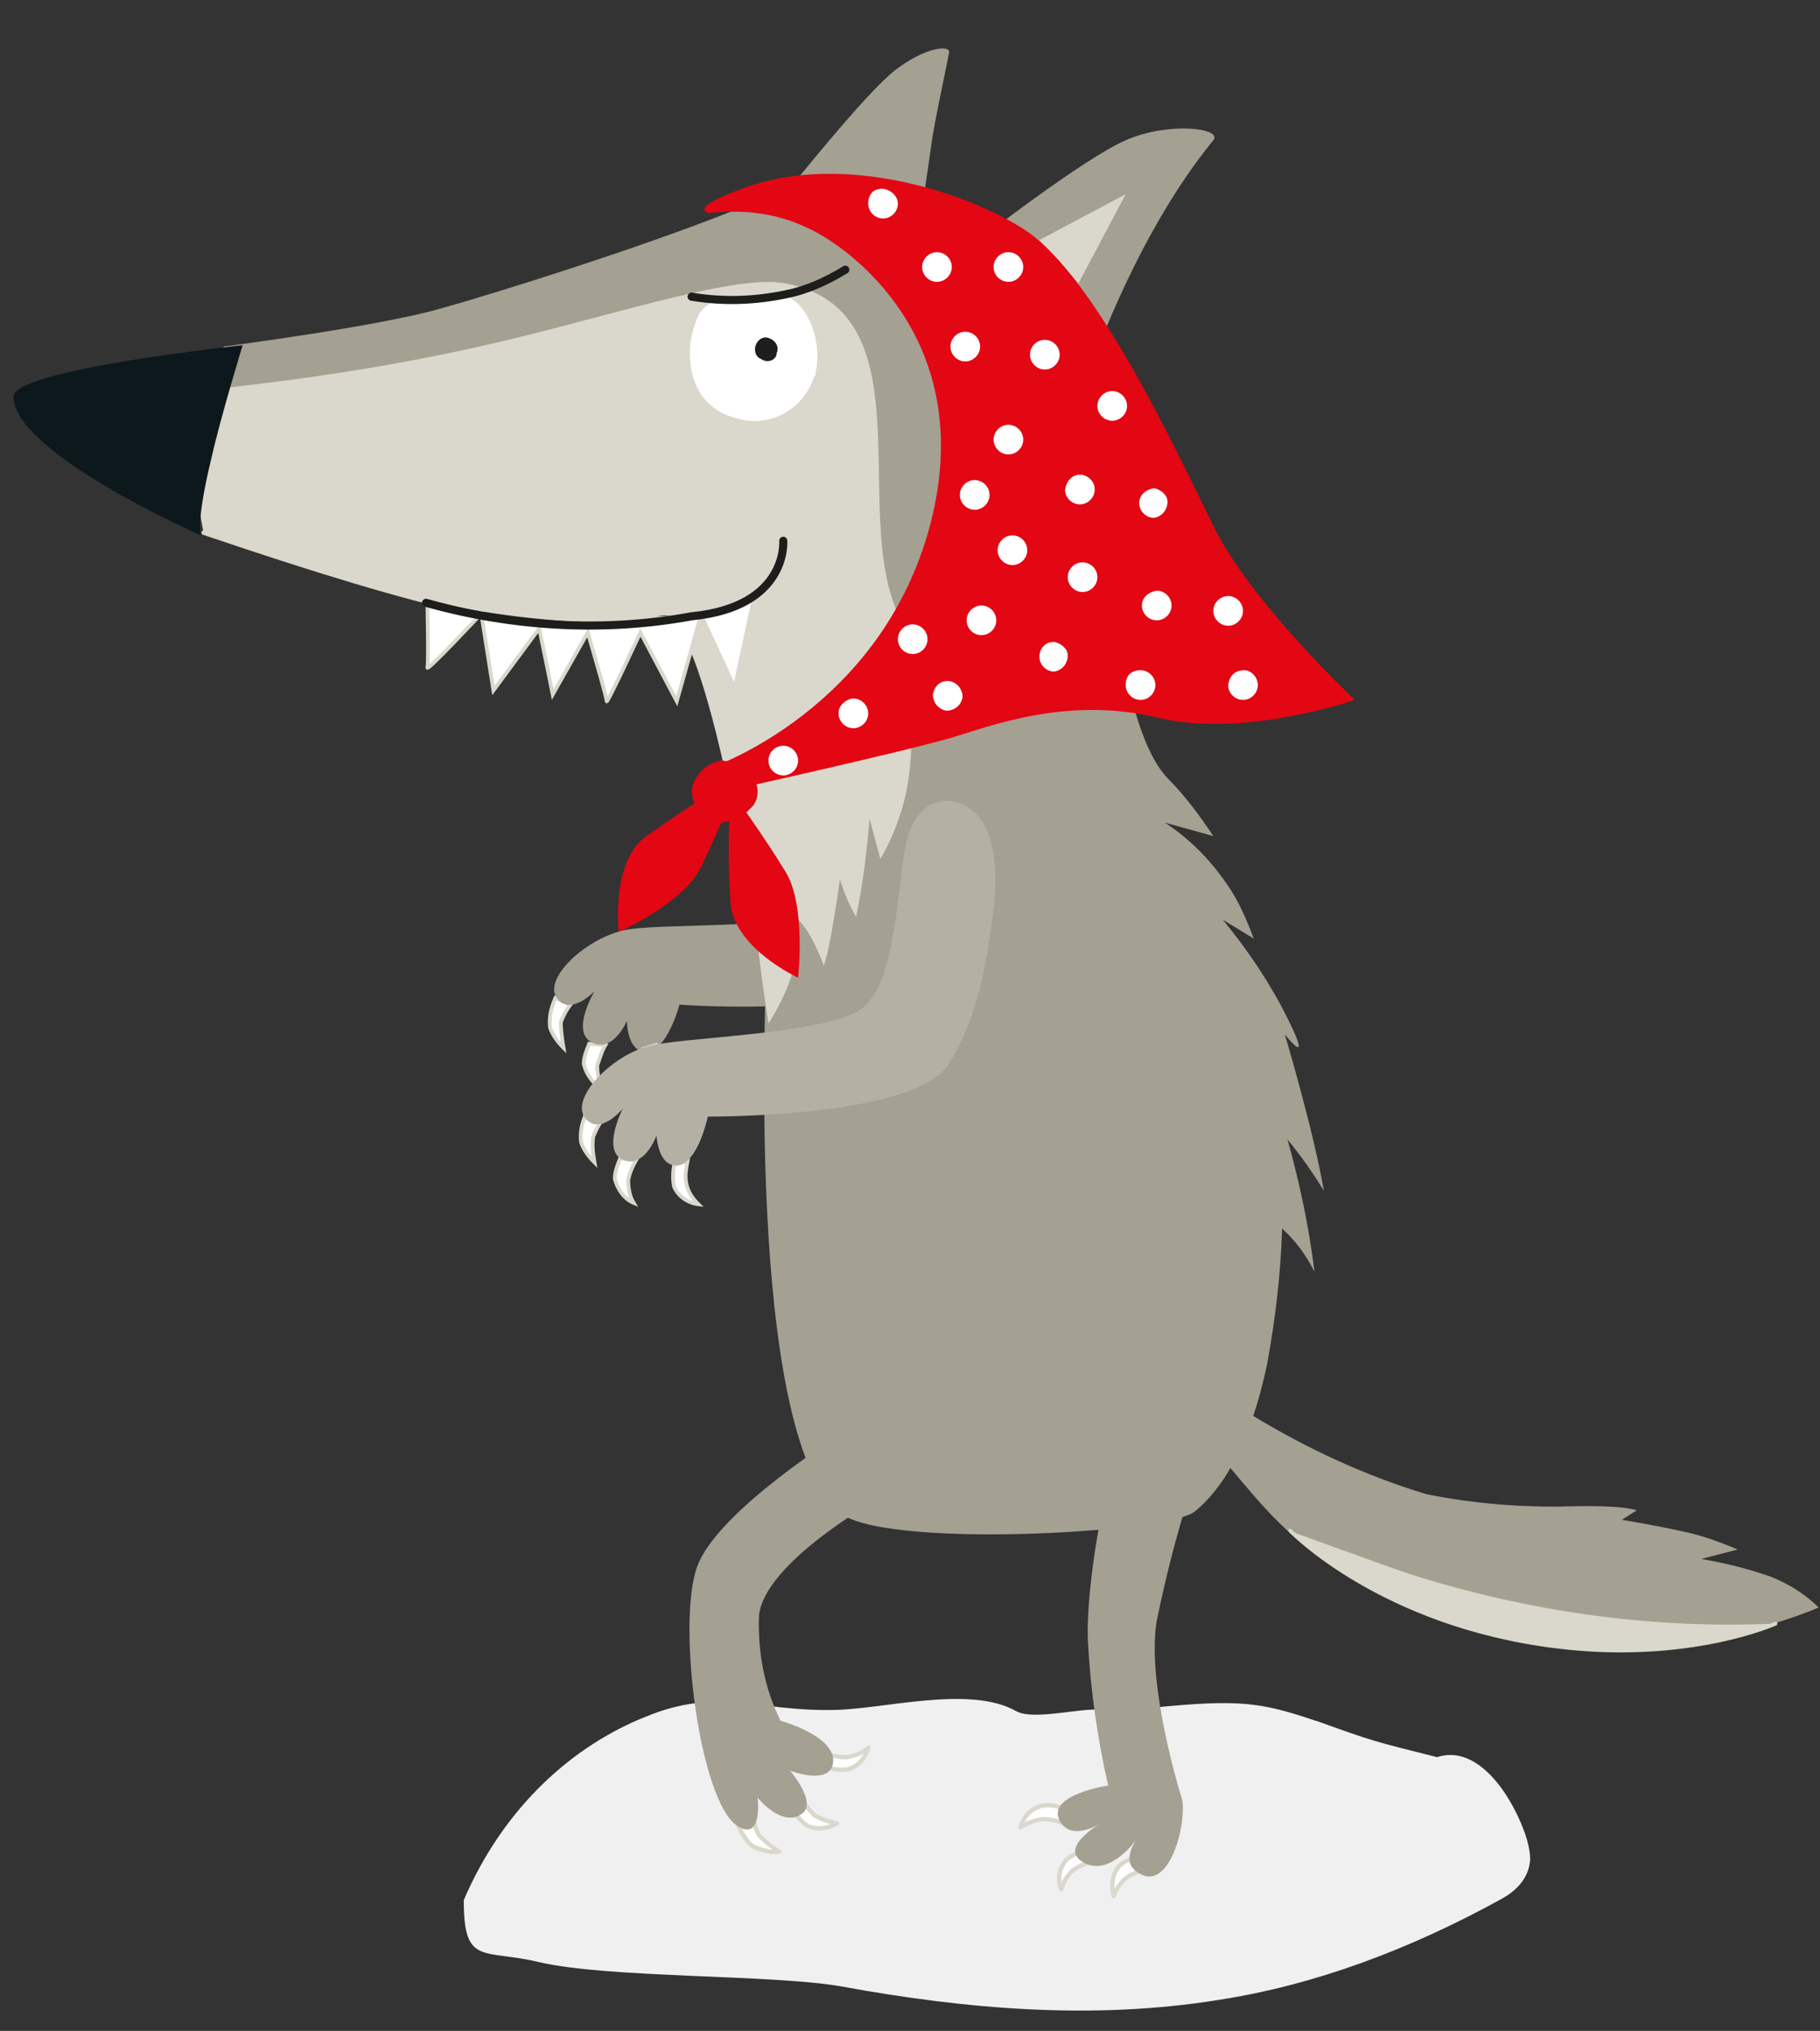 <?xml version="1.0" encoding="utf-8"?>
<!-- Generator: Adobe Illustrator 26.2.1, SVG Export Plug-In . SVG Version: 6.00 Build 0)  -->
<svg version="1.1" id="Capa_1" xmlns="http://www.w3.org/2000/svg" xmlns:xlink="http://www.w3.org/1999/xlink" x="0px" y="0px"
	 viewBox="0 0 135 150.6" style="enable-background:new 0 0 135 150.6;" xml:space="preserve">
<rect x="0" y="0" width="135" height="150.6" fill="#333333" stroke="none"/>
<style type="text/css">
	.st0{fill:#F0F0F0;}
	.st1{fill:#DAD8CC;}
	.st2{fill:none;stroke:#DAD8CC;stroke-width:0.32;stroke-linecap:round;stroke-linejoin:round;}
	.st3{fill-rule:evenodd;clip-rule:evenodd;fill:#FFFFFF;}
	.st4{fill:none;stroke:#DAD8CC;stroke-width:0.28;stroke-linecap:round;}
	.st5{fill:#A4A092;}
	.st6{fill:#0D181C;}
	.st7{fill:#FFFFFF;}
	.st8{fill:#1D1D1B;}
	.st9{fill:none;stroke:#1D1D1B;stroke-width:0.6;stroke-linecap:round;}
	.st10{fill-rule:evenodd;clip-rule:evenodd;fill:#E30613;}
	.st11{fill-rule:evenodd;clip-rule:evenodd;fill:#A4A092;}
	.st12{fill-rule:evenodd;clip-rule:evenodd;fill:#DAD8CC;}
	.st13{fill:none;stroke:#DAD8CC;stroke-width:0.28;stroke-linecap:round;stroke-linejoin:round;}
	.st14{fill:#B4B0A4;}
	.st15{fill:#E30613;}
</style>
<g id="Capa_2_00000097502445821570739280000012282046204454817191_">
	<g id="Capa_1-2">
		<path class="st0" d="M106.6,130.3c-4.8-1.2-4.8-1.2-8.7-2.6c-3.9-1.3-5.4-1.7-11-1.2c-1.3,0.1-4,0.5-5.3,0.3
			c-1.3-0.2-4.9,0.8-6.2,0.1c-3.5-2-10-0.1-13.7-0.1c-5.5,0.1-8.5-1.7-13.8,0.5c-5.3,2.1-10.5,6.6-13.5,13.6c0,4.9,1.4,3.6,5.6,4.6
			c5.1,1.2,17.3,0.9,22.4,1.8c9.3,1.7,18.7,2.5,28,1c7.1-1.1,14.1-3.7,21-7.5c0.9-0.5,2-1.4,2.1-2.9c0-0.7-0.2-1.4-0.4-2
			C111.8,132.4,109.3,129.4,106.6,130.3"/>
		<path class="st1" d="M15.1,39.5c0,0,12.7,4.3,15,4.7c4.9,1.2,10,1.9,15.1,2c3.8,0.1,4.3-1.8,5.6,0.8s3.1,9.9,3.1,9.9
			s19.7-8.1,19.9-9.5s3.2-15.1,1.1-18.4s-9.2-11-9.9-11.3s-11-1.6-11-1.6s-13,6.8-40.4,11.1C12.7,27.3,15.1,39.5,15.1,39.5"/>
		<path class="st2" d="M15.1,39.5c16.8,5.7,25.1,7.6,31.8,7c3-0.3,3-0.8,3.9,0.6c1.5,2.4,3.1,9.9,3.1,9.9"/>
		<path class="st3" d="M31.7,44.7c0,0,2.7,0.7,5.7,1.3c2.2,0.4,4.4,0.5,6.6,0.3c0,0,3-0.4,5.5-0.5c2.3,0,4.5-0.6,6.5-1.8L54.5,51
			l-2.5-5.4L50.2,52l-2.7-5.1c0,0-2.5,5.4-2.5,5.1s-1-3.7-1.4-5.1L41,51.5l-1-4.9l-3.4,4.6l-0.9-5.7c0,0-4.1,4.4-4,4
			S31.7,44.6,31.7,44.7"/>
		<path class="st4" d="M31.7,44.7c0,0,2.7,0.7,5.7,1.3c2.2,0.4,4.4,0.5,6.6,0.3c0,0,3-0.4,5.5-0.5c2.3,0,4.5-0.6,6.5-1.8L54.5,51
			l-2.5-5.4L50.2,52l-2.7-5.1c0,0-2.5,5.4-2.5,5.1s-1-3.7-1.4-5.1L41,51.5l-1-4.9l-3.4,4.6l-0.9-5.7c0,0-4.1,4.4-4,4
			S31.7,44.7,31.7,44.7z"/>
		<path class="st5" d="M54.2,15.7c-6.8,2.7-17.6,6.1-21.6,7.2c-4.5,1.3-16,2.8-16,2.8L14.4,29c7-0.7,13.9-1.7,20.7-3.2
			c9.2-2,19.1-5.5,23.1-4.8c12,2.2,3.1,20.8,10.3,27.1C80.2,13.5,53.5,15.7,54.2,15.7"/>
		<path class="st6" d="M1,29.4c0-2,17-3.8,17-3.8s-1.6,5.2-2.3,8.3c-1.2,4.9-0.8,5.8-0.8,5.8S1,33.6,1,29.4"/>
		<path class="st7" d="M60.5,27.6c0.6-2.5-0.9-6.2-3.4-5.8c-1.8,0.1-2.2,0.9-3.6,0.3c-1.2,0.5-1.6,0.9-1.9,1.8
			c-0.9,2.3-0.6,6.2,3,7.1c2.4,0.8,5-0.6,5.8-3.1C60.5,27.9,60.5,27.7,60.5,27.6"/>
		<path class="st8" d="M56.1,25.5c-0.2,0.4-0.1,0.9,0.3,1.1c0.1,0,0.1,0.1,0.2,0.1c0.4,0.2,0.9,0,1-0.4c0,0,0-0.1,0-0.1
			c0.2-0.4,0-0.9-0.5-1.1c0,0,0,0,0,0C56.7,24.9,56.3,25.1,56.1,25.5"/>
		<path class="st9" d="M51.3,22c2.4,0.4,4.8,0.3,7.1-0.2c1.5-0.3,3-1,4.3-1.8"/>
		<path class="st7" d="M47.2,86c-0.3,0.5-0.5,1-0.6,1.5c0,0.6,0.1,1.2,0.4,1.7c-0.7-0.3-1.2-1-1.4-1.8c0-0.5,0.2-1,0.4-1.5L47.2,86z
			"/>
		<path class="st4" d="M47.2,86c-0.3,0.5-0.5,1-0.6,1.5c0,0.6,0.1,1.2,0.4,1.7c-0.7-0.3-1.2-1-1.4-1.8c0-0.5,0.2-1,0.4-1.5L47.2,86z
			"/>
		<path class="st7" d="M51,86.1c-0.1,0.5-0.2,1.1-0.1,1.6c0.1,0.6,0.4,1.1,0.9,1.6c-0.8-0.1-1.5-0.6-1.8-1.3c-0.1-0.5-0.1-1,0-1.6
			L51,86.1z"/>
		<path class="st4" d="M51,86.1c-0.1,0.5-0.2,1.1-0.1,1.6c0.1,0.6,0.4,1.1,0.9,1.6c-0.8-0.1-1.5-0.6-1.8-1.3c-0.1-0.5-0.1-1,0-1.6
			L51,86.1z"/>
		<path class="st7" d="M43.5,82.5c-0.3,0.7-0.5,1.4-0.4,2.2c0.2,0.6,0.6,1.1,1,1.5C44,85.6,43.9,85,44,84.3c0.2-0.5,0.4-0.9,0.7-1.3
			L43.5,82.5z"/>
		<path class="st4" d="M43.5,82.5c-0.3,0.7-0.5,1.4-0.4,2.2c0.2,0.6,0.6,1.1,1,1.5C44,85.6,43.9,85,44,84.3c0.2-0.5,0.4-0.9,0.7-1.3
			L43.5,82.5z"/>
		<path class="st7" d="M44.9,77.5c-0.3,0.5-0.4,1-0.6,1.5c0,0.6,0.1,1.2,0.4,1.7c-0.7-0.3-1.2-1-1.4-1.8c0-0.5,0.2-1,0.4-1.5
			L44.9,77.5z"/>
		<path class="st4" d="M44.9,77.5c-0.3,0.5-0.4,1-0.6,1.5c0,0.6,0.1,1.2,0.4,1.7c-0.7-0.3-1.2-1-1.4-1.8c0-0.5,0.2-1,0.4-1.5
			L44.9,77.5z"/>
		<path class="st7" d="M41.2,74c-0.3,0.7-0.5,1.4-0.4,2.2c0.2,0.6,0.6,1.1,1,1.5c-0.1-0.6-0.2-1.3-0.2-1.9c0.2-0.5,0.4-0.9,0.7-1.3
			L41.2,74z"/>
		<path class="st4" d="M41.2,74c-0.3,0.7-0.5,1.4-0.4,2.2c0.2,0.6,0.6,1.1,1,1.5c-0.1-0.6-0.2-1.3-0.2-1.9c0.2-0.5,0.4-0.9,0.7-1.3
			L41.2,74z"/>
		<path class="st10" d="M55,57.5c0,0-1.7,4.1-3,6.8s-6.1,4.8-6.1,4.8s-0.6-5,1.9-7C50.2,60.4,52.6,58.8,55,57.5"/>
		<path class="st11" d="M89.8,104.2c0.9-0.9,3,0.7,3,0.7c4.1,2.5,8.4,4.5,13,5.9c3.5,0.7,7.1,1,10.7,0.9c4.1-0.1,4.9,0.3,4.9,0.3
			l-1.1,0.7c0,0,2.5,0.4,4.7,0.9c1.4,0.3,2.7,0.8,3.9,1.3l-2.7,0.7c1.7,0.3,3.4,0.7,5.1,1.3c1.3,0.5,2.6,1.3,3.6,2.3
			c0,0-9.2,4.1-19,2.6c-17.6-2.9-21-8.8-25.2-13.6C90.4,107.8,88.7,105.3,89.8,104.2"/>
		<path class="st12" d="M95.6,113.5c0,0,6,2.2,8.9,3.2c8.8,2.8,17.9,4.1,27.1,3.7c0,0-6.4,2.9-16.2,1.7
			C102.4,120.5,95.6,113.5,95.6,113.5"/>
		<path class="st13" d="M131.7,120.4c0,0-6.4,2.9-16.2,1.7c-13.1-1.6-19.8-8.6-19.8-8.6"/>
		<path class="st5" d="M70.9,52.8c-1.3-0.8-4.1-1.2-4.9,3.6s-1.6,9.9-4.1,11c-3.5,1.6-13.3,1-15.7,1.6c-2.9,0.7-5.9,3.6-4.9,5
			s2.8-0.5,2.8-0.5s-1.8,3-0.2,3.8s2.6-1.6,2.6-1.6s0,2.4,1.5,2.3s2.4-3.5,2.4-3.5s15.2,1.1,18-2.7c2.6-3.5,3.5-8.2,4.1-11.4
			S72.8,54,70.9,52.8"/>
		<path class="st7" d="M48.7,77.5c-0.1,0.5-0.2,1.1-0.1,1.6c0.1,0.6,0.4,1.1,0.9,1.6c-0.8-0.1-1.5-0.6-1.8-1.3c-0.1-0.5-0.1-1,0-1.6
			L48.7,77.5z"/>
		<path class="st2" d="M48.7,77.5c-0.1,0.5-0.2,1.1-0.1,1.6c0.1,0.6,0.4,1.1,0.9,1.6c-0.8-0.1-1.5-0.6-1.8-1.3c-0.1-0.5-0.1-1,0-1.6
			L48.7,77.5z"/>
		<path class="st5" d="M83.5,49.7c0,0,0.9,5.7,3.1,8c1.3,1.3,2.4,2.8,3.4,4.3l-3.6-1c2,1.3,3.6,3,4.9,5c0.7,1.1,1.2,2.3,1.7,3.6
			l-2.3-1.4c1.9,2.3,3.5,4.7,4.8,7.3c2,4-0.2,1.2-0.2,1.2s2.1,7,2.9,11.6c-0.8-1.3-1.7-2.6-2.7-3.8c0.9,3.2,1.6,6.5,2,9.8
			c-0.6-1.2-1.4-2.3-2.4-3.2c-0.1,3.4-0.5,6.7-1.1,10c-1.3,6.2-3.4,9.4-5.4,11s-23.4,2.8-26.4,0C55.3,106,56.7,73.4,57,68
			c0.1-3.3-0.9-6.6-2.7-9.3L83.5,49.7z"/>
		<path class="st5" d="M72.6,17.8c0,0,7.7-6,10.9-7.4s7.2-0.9,6.5,0c-5.5,6.7-8.8,16.1-8.8,16.1L72.6,17.8z"/>
		<path class="st5" d="M58.4,14.2c0,0,5.8-7.3,8-9s4.1-1.9,4-1.3s-1.1,5.2-1.3,6.7s-0.7,4.8-0.7,4.8L58.4,14.2z"/>
		<path class="st14" d="M71.7,59.8c-1.3-0.8-4.1-0.9-4.7,3.9s-1,10-3.4,11.3c-3.4,1.8-13.2,1.9-15.6,2.6c-2.8,0.8-5.7,3.9-4.6,5.3
			s2.8-0.7,2.8-0.7s-1.6,3.1,0,3.8s2.5-1.8,2.5-1.8s0.1,2.4,1.6,2.2s2.2-3.6,2.2-3.6s15.2,0.1,17.8-3.8c2.4-3.7,3-8.4,3.4-11.6
			S73.7,60.9,71.7,59.8"/>
		<path class="st7" d="M59.4,133.3c0.3,0.5,0.6,0.9,1,1.3c0.5,0.3,1.1,0.5,1.7,0.6c-0.7,0.4-1.5,0.5-2.2,0.2
			c-0.4-0.3-0.8-0.7-1.1-1.1L59.4,133.3z"/>
		<path class="st2" d="M59.4,133.3c0.3,0.5,0.6,0.9,1,1.3c0.5,0.3,1.1,0.5,1.7,0.6c-0.7,0.4-1.5,0.5-2.2,0.2
			c-0.4-0.3-0.8-0.7-1.1-1.1L59.4,133.3z"/>
		<path class="st7" d="M61.2,130c0.5,0.2,1,0.3,1.6,0.3c0.6-0.1,1.2-0.3,1.6-0.7c-0.2,0.8-0.8,1.4-1.5,1.6c-0.5,0.1-1.1,0-1.6-0.2
			L61.2,130z"/>
		<path class="st2" d="M61.2,130c0.5,0.2,1,0.3,1.6,0.3c0.6-0.1,1.2-0.3,1.6-0.7c-0.2,0.8-0.8,1.4-1.5,1.6c-0.5,0.1-1.1,0-1.6-0.2
			L61.2,130z"/>
		<path class="st7" d="M54.7,135.2c0,0,0.5,1.4,1.3,1.8c0.6,0.2,1.2,0.4,1.8,0.3c-0.5-0.3-1-0.7-1.5-1.2c-0.2-0.4-0.4-0.9-0.4-1.4
			L54.7,135.2z"/>
		<path class="st2" d="M54.7,135.2c0,0,0.5,1.4,1.3,1.8c0.6,0.2,1.2,0.4,1.8,0.3c-0.5-0.3-1-0.7-1.5-1.2c-0.2-0.4-0.4-0.9-0.4-1.4
			L54.7,135.2z"/>
		<path class="st7" d="M78.9,135.2c-0.5-0.2-1-0.3-1.6-0.3c-0.6,0.1-1.2,0.3-1.6,0.6c0.2-0.8,0.8-1.4,1.6-1.6c0.5-0.1,1.1,0,1.5,0.2
			L78.9,135.2z"/>
		<path class="st2" d="M78.9,135.2c-0.5-0.2-1-0.3-1.6-0.3c-0.6,0.1-1.2,0.3-1.6,0.6c0.2-0.8,0.8-1.4,1.6-1.6c0.5-0.1,1.1,0,1.5,0.2
			L78.9,135.2z"/>
		<path class="st7" d="M81.2,138c-0.5,0.1-1,0.3-1.5,0.6c-0.5,0.4-0.8,0.9-1,1.5c-0.3-0.8-0.1-1.6,0.4-2.2c0.4-0.3,0.9-0.6,1.4-0.7
			L81.2,138z"/>
		<path class="st2" d="M81.2,138c-0.5,0.1-1,0.3-1.5,0.6c-0.5,0.4-0.8,0.9-1,1.5c-0.3-0.8-0.1-1.6,0.4-2.2c0.4-0.3,0.9-0.6,1.4-0.7
			L81.2,138z"/>
		<path class="st7" d="M85.1,138.6c-0.5,0.1-1,0.3-1.5,0.6c-0.5,0.4-0.8,0.9-1,1.4c-0.2-0.8-0.1-1.6,0.4-2.2
			c0.4-0.4,0.9-0.6,1.4-0.7L85.1,138.6z"/>
		<path class="st2" d="M85.1,138.6c-0.5,0.1-1,0.3-1.5,0.6c-0.5,0.4-0.8,0.9-1,1.4c-0.2-0.8-0.1-1.6,0.4-2.2
			c0.4-0.4,0.9-0.6,1.4-0.7L85.1,138.6z"/>
		<path class="st5" d="M62.6,106.2c0,0-9.4,5.8-10.9,10s0.2,17.4,3,19.2c1.9,1.2,1.5-2.1,1.5-2.1s1.9,2.4,3.4,1.1
			c0.9-0.9-1-3.1-1-3.1s3.1,1.2,3.2-0.7s-3.9-3-3.9-3c-1.2-2.4-1.7-5.1-1.6-7.8c0.4-3.9,8.6-8.5,8.6-8.5L62.6,106.2z"/>
		<path class="st5" d="M82.2,109.8c0,0-1.7,7.3-1.5,12c0.2,3.6,0.7,7.1,1.5,10.6c0,0-4.6,0.7-3.6,2.6c0.9,1.7,3.2,0.1,3.2,0.1
			s-3.2,1.8-1.6,2.9c2,1.4,4.1-1.6,4.1-1.6s-1.1,1.5-0.1,2.3c2.4,2,3.8-3.2,3.5-5.2c0,0-2.7-8.5-1.9-13.3c0.8-3.9,1.8-7.7,3.1-11.4
			L82.2,109.8z"/>
		<polygon class="st1" points="80,21 83.5,14.4 77.1,17.8 		"/>
		<path class="st1" d="M67.6,54.8c0,1.8-0.2,3.5-0.7,5.2c-0.4,1.3-0.9,2.5-1.6,3.7l-0.8-3c-0.2,2.5-0.5,4.9-1,7.3
			c-0.5-0.9-0.9-1.8-1.2-2.8c0,0-0.7,5.2-1.2,6.4c-1-2.7-1.9-3.4-1.9-3.4c-0.1,1.4-0.2,2.8-0.5,4.2c-0.4,1.2-1,2.4-1.7,3.5
			c0,0-0.9-5.7-1.1-9.2c-0.2-3-0.9-6-2-8.8c0,0,6,0.1,6.8-3s7.1-3.4,7.1-3.4L67.6,54.8z"/>
		<path class="st15" d="M52.8,56.9c0,0,12.6-4.3,16.2-18s-6-20.6-9.1-22c-2.3-1.1-4.8-1.4-7.3-1.1c0,0-1.8-0.3,2.7-1.9
			c7.2-2.6,16.4,0.3,20.8,3.2C81.3,20.6,87.2,33.3,90,39s10.5,12.9,10.5,12.9s-8.3,2.9-14.7,1.3c-6.7-1.6-12.5,0.7-15.2,1.5
			c-4.2,1.2-16.9,4-16.9,4L52.8,56.9z"/>
		<path class="st3" d="M84.7,44.9c0,0.6,0.5,1.1,1.1,1.1c0.6,0,1.1-0.5,1.1-1.1c0-0.6-0.5-1.1-1.1-1.1c0,0,0,0,0,0
			C85.2,43.9,84.7,44.3,84.7,44.9L84.7,44.9"/>
		<path class="st3" d="M79.2,42.8c0,0.6,0.5,1.1,1.1,1.1c0.6,0,1.1-0.5,1.1-1.1c0-0.6-0.5-1.1-1.1-1.1c0,0,0,0,0,0
			C79.7,41.7,79.2,42.2,79.2,42.8"/>
		<path class="st3" d="M71.7,46c0,0.6,0.5,1.1,1.1,1.1c0.6,0,1.1-0.5,1.1-1.1c0-0.6-0.5-1.1-1.1-1.1c0,0,0,0,0,0
			C72.2,44.9,71.7,45.4,71.7,46C71.7,46,71.7,46,71.7,46"/>
		<path class="st3" d="M69.2,51.5c0,0.6,0.4,1.1,1,1.2c0.6,0,1.1-0.4,1.2-1c0-0.6-0.4-1.1-1-1.2c0,0-0.1,0-0.1,0
			C69.7,50.5,69.3,50.9,69.2,51.5"/>
		<path class="st3" d="M66.6,47.4c0,0.6,0.5,1.1,1.1,1.1c0.6,0,1.1-0.5,1.1-1.1s-0.5-1.1-1.1-1.1C67.1,46.3,66.6,46.8,66.6,47.4
			C66.6,47.4,66.6,47.4,66.6,47.4"/>
		<path class="st3" d="M62.2,52.9c0,0.6,0.5,1.1,1.1,1.1s1.1-0.5,1.1-1.1c0-0.6-0.5-1.1-1.1-1.1c0,0-0.1,0-0.1,0
			C62.7,51.9,62.2,52.3,62.2,52.9"/>
		<path class="st3" d="M57,56.4c0,0.6,0.5,1.1,1.1,1.1c0.6,0,1.1-0.5,1.1-1.1c0-0.6-0.5-1.1-1.1-1.1c0,0,0,0,0,0
			C57.5,55.3,57,55.8,57,56.4C57,56.4,57,56.4,57,56.4"/>
		<path class="st3" d="M71.2,36.7c0,0.6,0.5,1.1,1.1,1.1c0.6,0,1.1-0.5,1.1-1.1c0-0.6-0.5-1.1-1.1-1.1c0,0,0,0,0,0
			C71.7,35.6,71.2,36.1,71.2,36.7C71.2,36.7,71.2,36.7,71.2,36.7"/>
		<path class="st3" d="M79,36.3c0,0.6,0.5,1.1,1.1,1.1c0.6,0,1.1-0.5,1.1-1.1c0-0.6-0.5-1.1-1.1-1.1c0,0,0,0,0,0
			C79.5,35.2,79.1,35.7,79,36.3"/>
		<path class="st3" d="M81.4,30.1c0,0.6,0.5,1.1,1.1,1.1c0.6,0,1.1-0.5,1.1-1.1c0-0.6-0.5-1.1-1.1-1.1S81.4,29.5,81.4,30.1
			C81.4,30.1,81.4,30.1,81.4,30.1"/>
		<path class="st3" d="M73.7,32.6c0,0.6,0.5,1.1,1.1,1.1s1.1-0.5,1.1-1.1c0-0.6-0.5-1.1-1.1-1.1c0,0,0,0,0,0
			C74.2,31.5,73.7,32,73.7,32.6C73.7,32.6,73.7,32.6,73.7,32.6"/>
		<path class="st3" d="M74,40.8c0,0.6,0.5,1.1,1.1,1.1c0.6,0,1.1-0.5,1.1-1.1c0-0.6-0.5-1.1-1.1-1.1c0,0,0,0,0,0
			C74.5,39.7,74,40.2,74,40.8"/>
		<path class="st3" d="M77.1,48.7c0,0.6,0.5,1.1,1.1,1.1l0,0c0.6-0.1,1-0.6,1-1.2c0-0.5-0.5-0.9-1-1C77.5,47.6,77.1,48.1,77.1,48.7"
			/>
		<path class="st3" d="M83.5,50.8c0,0.6,0.5,1.1,1.1,1.1c0.6,0,1.1-0.5,1.1-1.1c0-0.6-0.5-1.1-1.1-1.1c0,0,0,0,0,0
			C83.9,49.7,83.5,50.1,83.5,50.8C83.5,50.7,83.5,50.7,83.5,50.8"/>
		<path class="st3" d="M91.1,50.8c0,0.6,0.5,1.1,1.1,1.1s1.1-0.5,1.1-1.1c0-0.6-0.5-1.1-1-1.1C91.6,49.7,91.2,50.1,91.1,50.8
			C91.2,50.7,91.2,50.7,91.1,50.8"/>
		<path class="st3" d="M90,45.3c0,0.6,0.5,1.1,1.1,1.1c0.6,0,1.1-0.5,1.1-1.1c0-0.6-0.5-1.1-1.1-1.1c0,0,0,0,0,0
			C90.5,44.2,90,44.7,90,45.3"/>
		<path class="st3" d="M76.4,26.3c0,0.6,0.5,1.1,1.1,1.1c0.6,0,1.1-0.5,1.1-1.1c0-0.6-0.5-1.1-1.1-1.1c0,0,0,0,0,0
			C76.9,25.2,76.4,25.7,76.4,26.3C76.4,26.3,76.4,26.3,76.4,26.3"/>
		<path class="st3" d="M73.7,19.8c0,0.6,0.5,1.1,1.1,1.1s1.1-0.5,1.1-1.1c0-0.6-0.5-1.1-1.1-1.1c0,0,0,0,0,0
			C74.2,18.7,73.7,19.2,73.7,19.8C73.7,19.8,73.7,19.8,73.7,19.8"/>
		<path class="st3" d="M70.5,25.7c0,0.6,0.5,1.1,1.1,1.1c0.6,0,1.1-0.5,1.1-1.1c0-0.6-0.5-1.1-1.1-1.1S70.5,25.1,70.5,25.7
			C70.5,25.7,70.5,25.7,70.5,25.7"/>
		<path class="st3" d="M68.4,19.8c0,0.6,0.5,1.1,1.1,1.1s1.1-0.5,1.1-1.1s-0.5-1.1-1.1-1.1C68.9,18.7,68.4,19.2,68.4,19.8
			C68.4,19.8,68.4,19.8,68.4,19.8"/>
		<path class="st3" d="M64.4,15.1c0,0.6,0.5,1.1,1.1,1.1s1.1-0.5,1.1-1.1S66,14,65.4,14C64.8,14,64.4,14.4,64.4,15.1
			C64.4,15,64.4,15,64.4,15.1"/>
		<path class="st3" d="M84.5,37.3c0,0.6,0.5,1.1,1.1,1.1c0.6-0.1,1-0.6,1-1.2c0-0.5-0.5-0.9-1-1C85,36.3,84.5,36.7,84.5,37.3
			L84.5,37.3"/>
		<path class="st9" d="M58.1,40.1c0,0,0.4,4.9-6.8,5.6c-6.5,1.2-13.3,0.8-19.7-1"/>
		<path class="st10" d="M51.3,58.7c0.1,1.2,1,2.2,2.2,2.3c0.8-0.1,1.6-0.4,2.1-1c0.4-0.3,0.6-0.8,0.6-1.3c0-1.3-1.8-2.3-2.7-2.3
			C52.3,56.6,51.4,57.6,51.3,58.7"/>
		<path class="st10" d="M54.2,58.6c0,0,2.6,3.6,4.1,6.1s0.9,7.8,0.9,7.8s-4.6-2.1-5-5.4C54,64.3,54,61.5,54.2,58.6"/>
	</g>
</g>
</svg>
